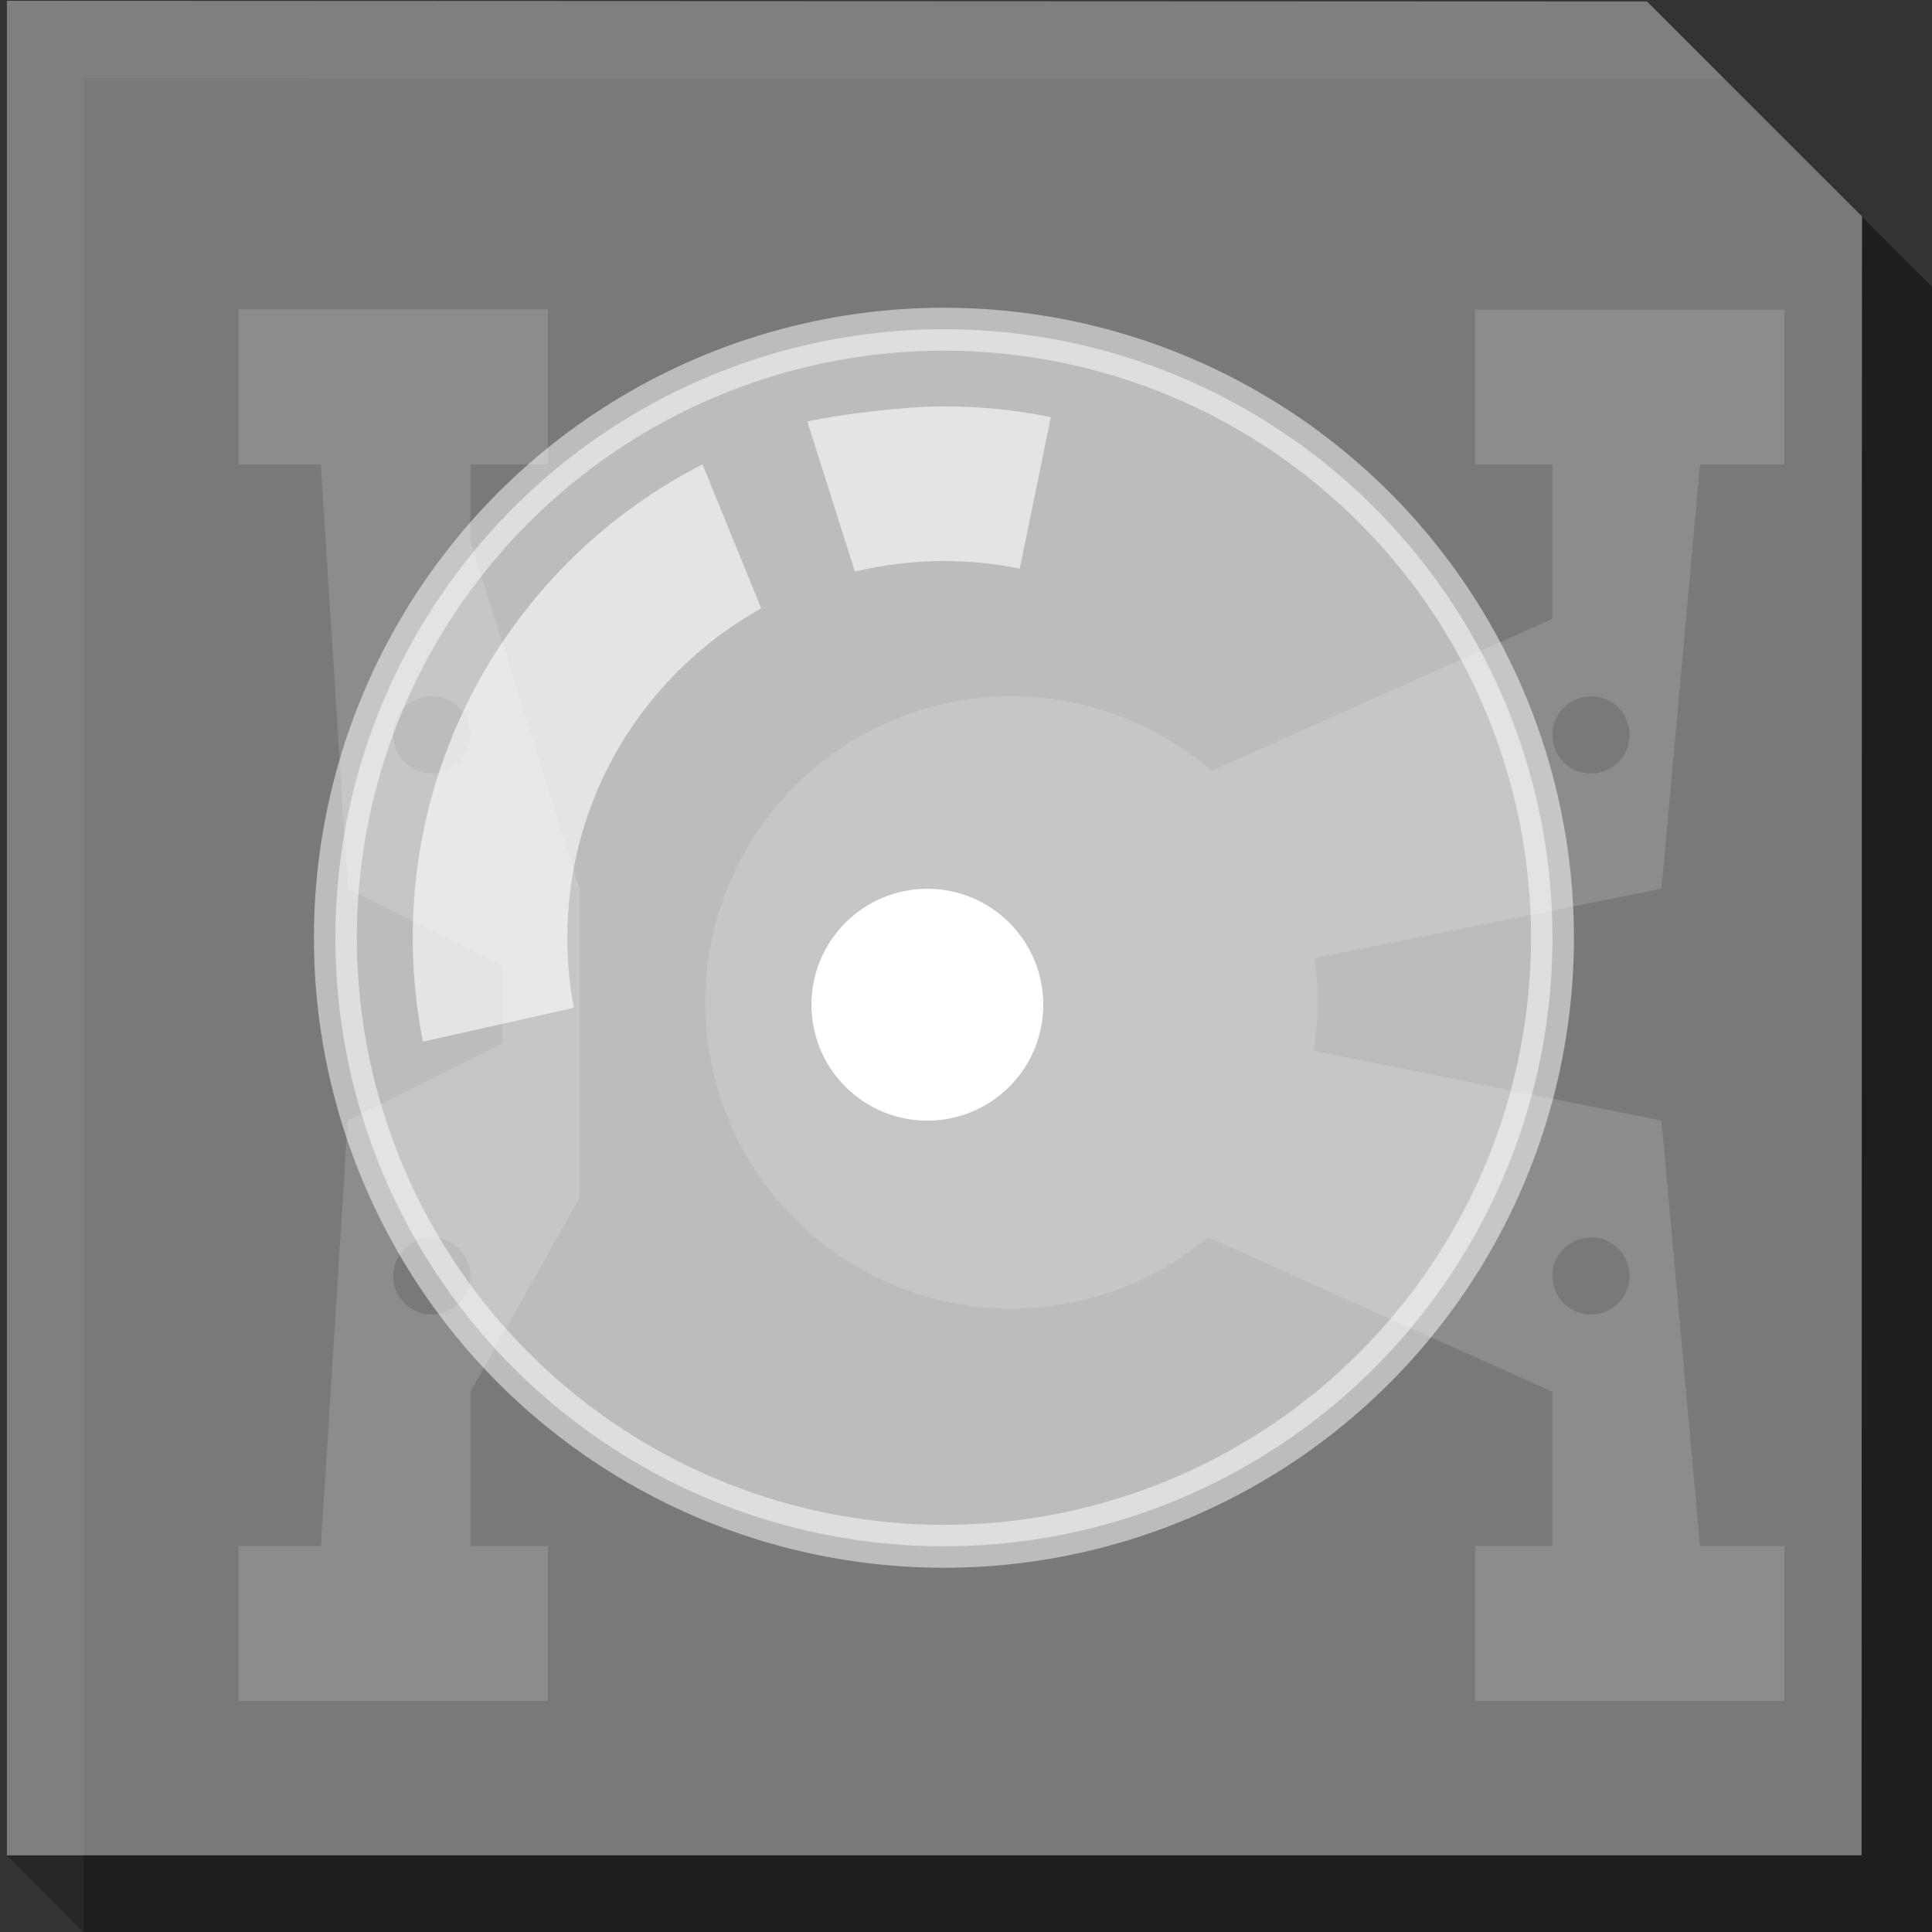 <?xml version="1.0" encoding="utf-8"?>
<!-- Generator: Adobe Illustrator 15.1.0, SVG Export Plug-In . SVG Version: 6.00 Build 0)  -->
<!DOCTYPE svg PUBLIC "-//W3C//DTD SVG 1.1//EN" "http://www.w3.org/Graphics/SVG/1.1/DTD/svg11.dtd">
<svg version="1.1" id="Ebene_1" xmlns="http://www.w3.org/2000/svg" xmlns:xlink="http://www.w3.org/1999/xlink" x="0px" y="0px"
	 width="22.5px" height="22.5px" viewBox="0 0 22.5 22.5" enable-background="new 0 0 22.5 22.5" xml:space="preserve">
<rect x="0" y="0" width="22.5" height="22.5" fill="#333333" stroke="none"/>
<polyline opacity="0.24" enable-background="new    " points="0.976,0.907 20.075,0.915 22.579,3.421 22.575,22.507 0.976,22.507 
	0.976,1.091 "/>
<polyline opacity="0.5" fill="#CCCCCC" enable-background="new    " points="0.08,0.009 19.18,0.017 21.686,2.522 21.684,3.946 
	21.68,21.607 0.08,21.607 0.08,0.192 "/>
<g id="breadboard">
	<g>
		<rect id="connector3terminal" x="2.779" y="3.606" fill="#8C8C8C" width="3.6" height="1.802"/>
		<rect id="connector2terminal" x="17.18" y="3.608" fill="#8C8C8C" width="3.6" height="1.801"/>
		<rect id="connector1terminal" x="17.18" y="18.007" fill="#8C8C8C" width="3.6" height="1.802"/>
		<rect id="connector0terminal" x="2.779" y="18.007" fill="#8C8C8C" width="3.6" height="1.802"/>
		<rect id="connector3pin" x="2.779" y="3.606" fill="#8C8C8C" width="3.6" height="1.802"/>
		<rect id="connector2pin" x="17.18" y="3.608" fill="#8C8C8C" width="3.6" height="1.801"/>
		<rect id="connector1pin" x="17.18" y="18.007" fill="#8C8C8C" width="3.6" height="1.802"/>
		<rect id="connector0pin" x="2.779" y="18.007" fill="#8C8C8C" width="3.6" height="1.802"/>
		<rect x="2.779" y="3.606" fill="#8C8C8C" width="3.6" height="1.802"/>
		<rect x="17.18" y="3.608" fill="#8C8C8C" width="3.6" height="1.801"/>
		<rect x="17.18" y="18.007" fill="#8C8C8C" width="3.6" height="1.802"/>
		<rect x="2.779" y="18.007" fill="#8C8C8C" width="3.6" height="1.802"/>
		<circle fill="#8C8C8C" cx="11.779" cy="11.674" r="3.566"/>
		<path fill="#8C8C8C" d="M5.479,6.308v-1.8h-1.8L4.05,10.35l1.8,0.9v0.9h0.9v-1.8C6.75,10.349,5.479,6.308,5.479,6.308z
			 M5.029,9.007c-0.249,0-0.45-0.201-0.45-0.449c0-0.25,0.202-0.451,0.45-0.451s0.45,0.201,0.45,0.451
			C5.479,8.806,5.278,9.007,5.029,9.007z"/>
		<path fill="#8C8C8C" d="M5.85,12.15l-1.8,0.898l-0.37,5.858h1.8v-2.699l1.27-2.259v-1.801h-0.9V12.15z M5.029,15.309
			c-0.249,0-0.45-0.201-0.45-0.449c0-0.25,0.202-0.449,0.45-0.449s0.45,0.199,0.45,0.449C5.479,15.105,5.278,15.309,5.029,15.309z"
			/>
		<path fill="#8C8C8C" d="M14.85,12.15l-1.8,1.8l5.029,2.259v2.699h1.801l-0.53-5.858L14.85,12.15z M18.529,15.309
			c-0.25,0-0.45-0.201-0.45-0.449c0-0.25,0.203-0.449,0.45-0.449c0.248,0,0.449,0.199,0.449,0.449
			C18.979,15.105,18.777,15.309,18.529,15.309z"/>
		<path fill="#8C8C8C" d="M18.079,4.508v2.699L13.05,9.45l1.8,1.8l4.5-0.9l0.53-5.842H18.079z M18.529,9.008
			c-0.25,0-0.45-0.2-0.45-0.45c0-0.248,0.203-0.449,0.45-0.449c0.248,0,0.449,0.201,0.449,0.449
			C18.979,8.808,18.777,9.008,18.529,9.008z"/>
	</g>
	<circle id="color_circle1" fill="#FFFFFF" cx="10.8" cy="11.701" r="1.35"/>
	
		<circle id="color_circle2" opacity="0.5" fill="#FFFFFF" stroke="#FFFFFF" stroke-width="0.5" enable-background="new    " cx="10.993" cy="10.921" r="7.087"/>
	<path opacity="0.6" fill="#FFFFFF" enable-background="new    " d="M9.956,6.657c0.332-0.08,0.68-0.123,1.037-0.123
		c0.303,0,0.598,0.029,0.883,0.089l0.362-1.765c-0.401-0.082-0.819-0.125-1.245-0.125c-0.453,0-1.166,0.084-1.591,0.176L9.956,6.657
		z M8.181,5.408c-2.003,1.024-3.374,3.108-3.374,5.513c0,0.414,0.041,0.818,0.118,1.21l1.758-0.394
		c-0.05-0.264-0.076-0.536-0.076-0.815c0-1.649,0.911-3.088,2.258-3.837L8.181,5.408z"/>
	<polygon opacity="0.24" enable-background="new    " points="0.08,21.607 0.976,22.507 22.575,22.507 22.579,3.421 21.686,2.522 
		21.68,21.607 	"/>
</g>
</svg>
